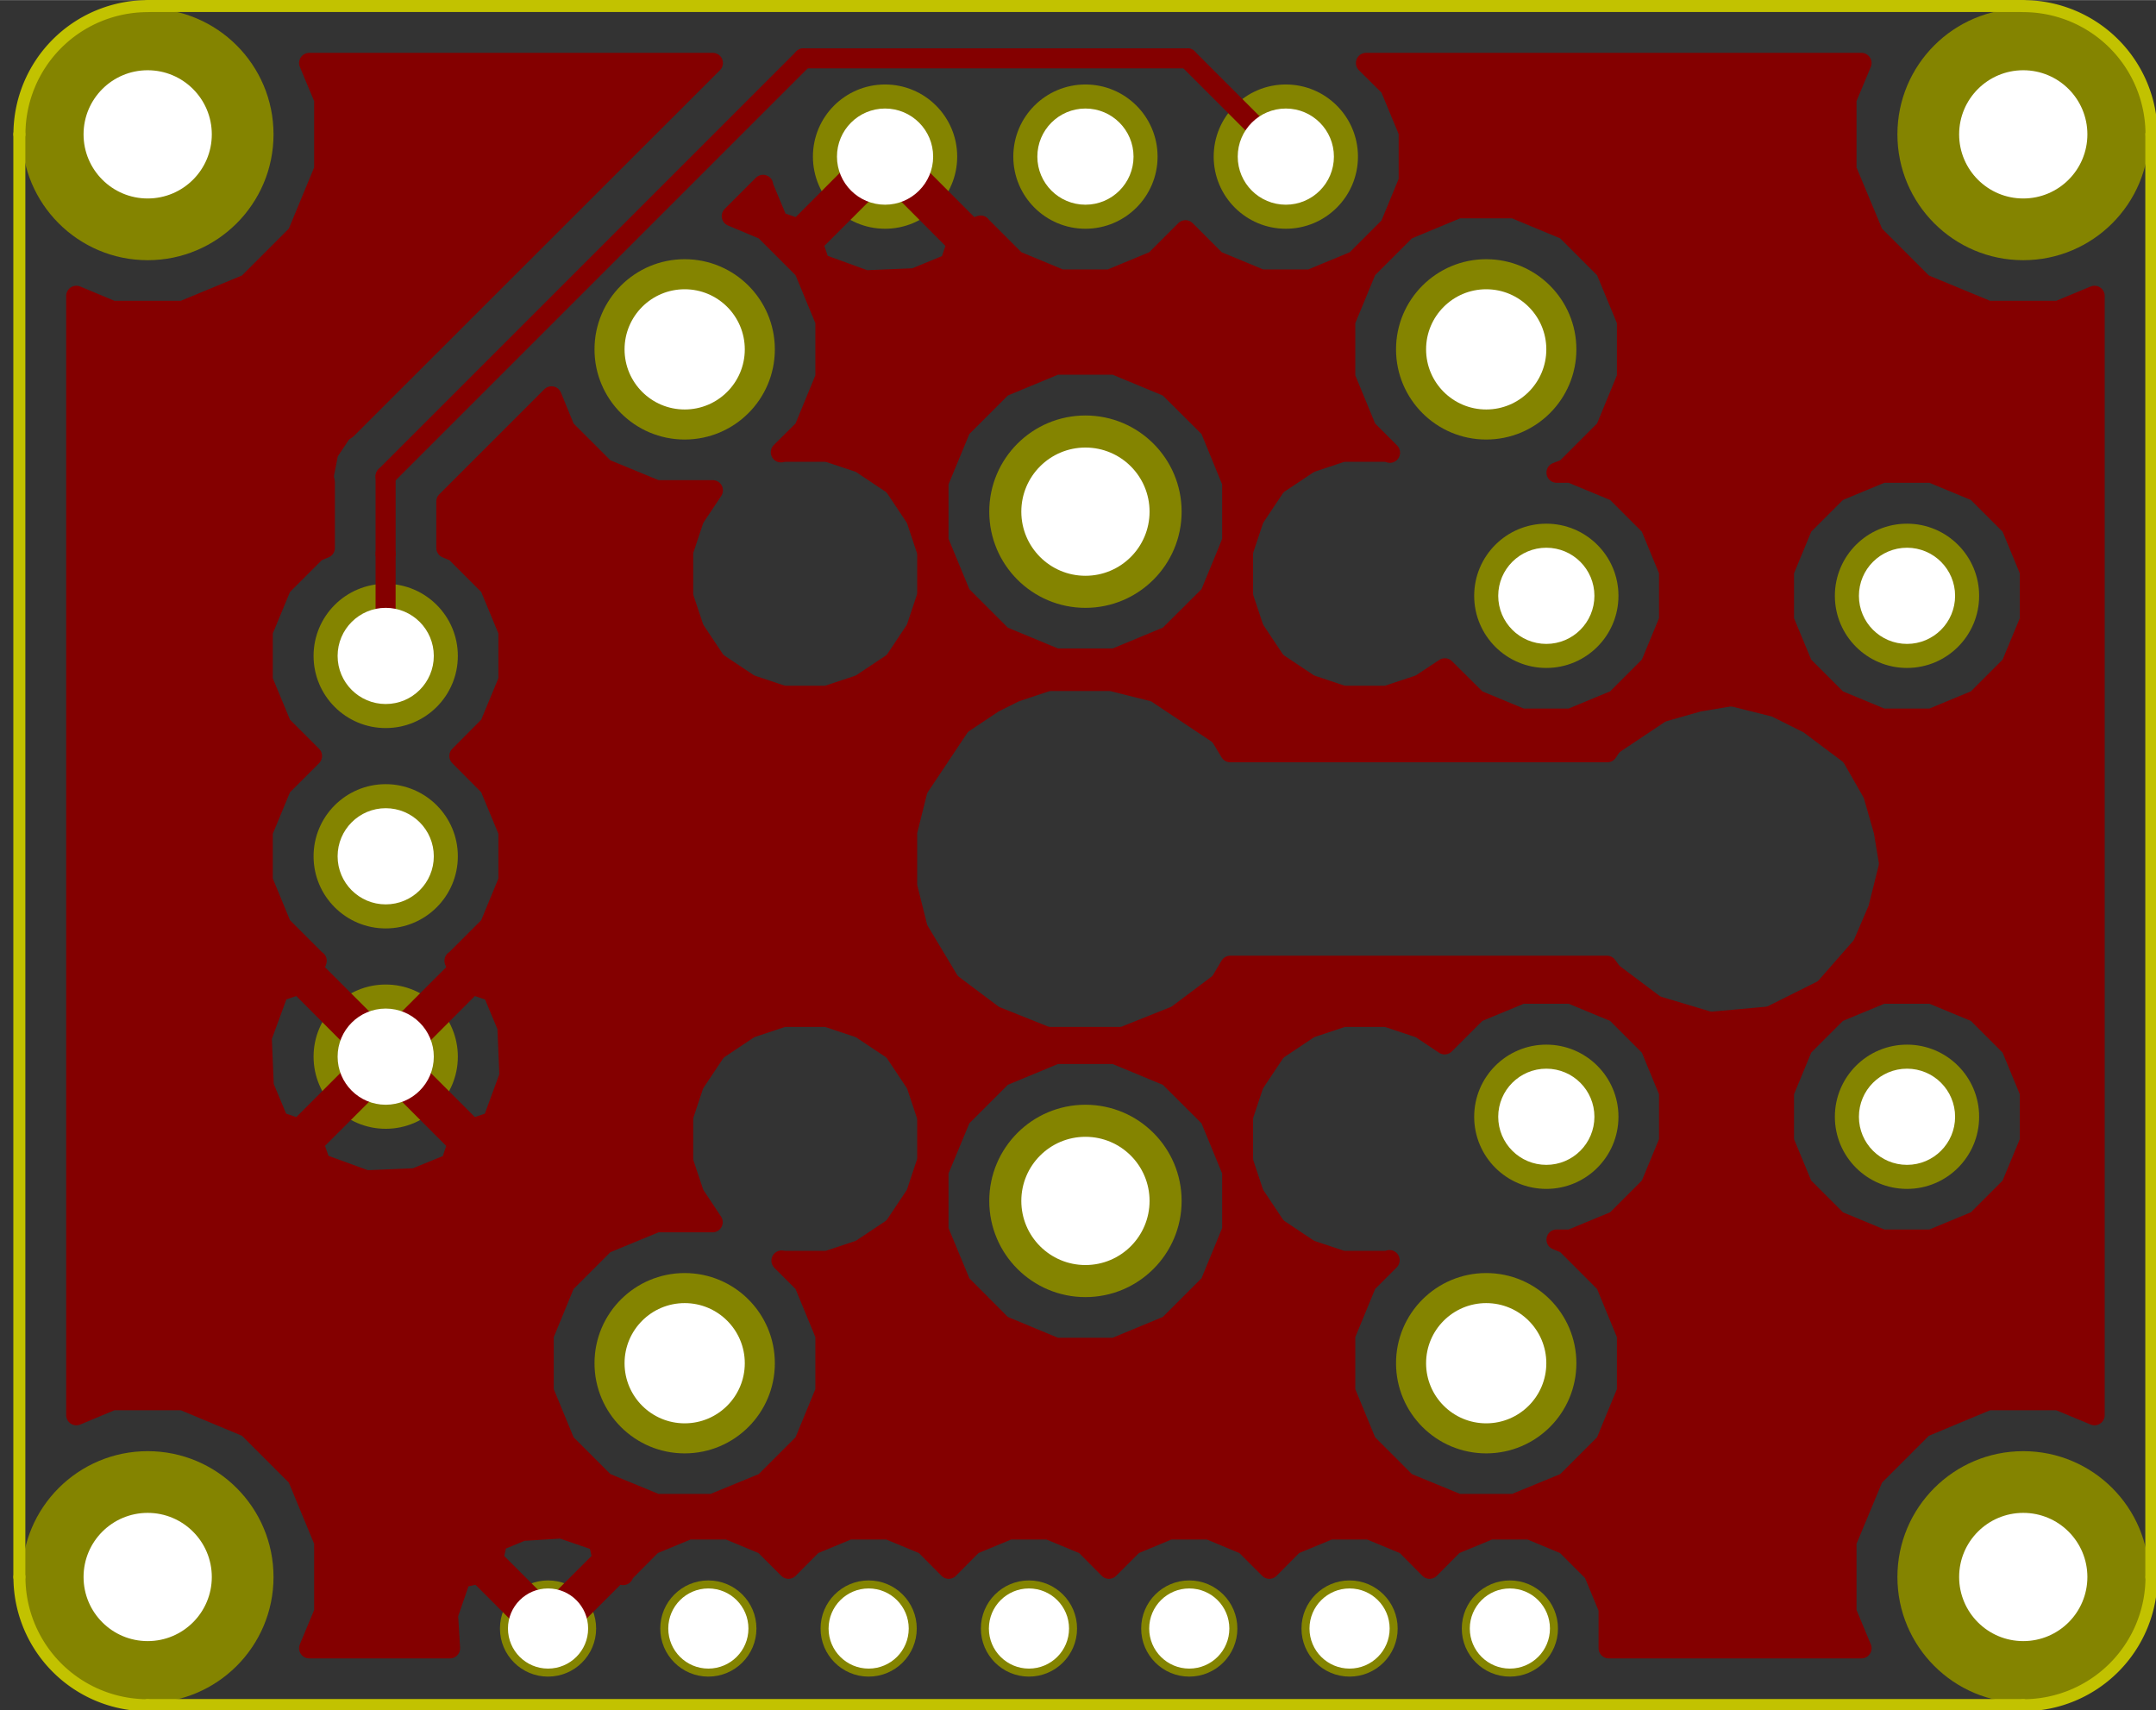 <?xml version="1.0" standalone="no"?>
 <!DOCTYPE svg PUBLIC "-//W3C//DTD SVG 1.1//EN" 
 "http://www.w3.org/Graphics/SVG/1.1/DTD/svg11.dtd"> 
<svg xmlns="http://www.w3.org/2000/svg" version="1.1" 
    width="2.69cm" height="2.134cm" viewBox="0 0 10590 8400 ">
<rect x="0" y="0" width="10590" height="8400" fill="#333333" stroke="none"/>
<title>SVG Picture created as WoodElf_03-F.Cu.svg date 2019/06/15 22:28:23 </title>
  <desc>Picture generated by PCBNEW </desc>
<g style="fill:#000000; fill-opacity:1;stroke:#000000; stroke-opacity:1;
stroke-linecap:round; stroke-linejoin:round; "
 transform="translate(0 0) scale(1 1)">
</g>
<g style="fill:#000000; fill-opacity:0.0; 
stroke:#000000; stroke-width:-0; stroke-opacity:1; 
stroke-linecap:round; stroke-linejoin:round;">
</g>
<g style="fill:#848400; fill-opacity:0.0; 
stroke:#848400; stroke-width:-0; stroke-opacity:1; 
stroke-linecap:round; stroke-linejoin:round;">
</g>
<g style="fill:#848400; fill-opacity:1.0; 
stroke:#848400; stroke-width:0; stroke-opacity:1; 
stroke-linecap:round; stroke-linejoin:round;">
<circle cx="725.394" cy="659.449" r="618.11" /> 
</g>
<g style="fill:#848400; fill-opacity:1.0; 
stroke:#848400; stroke-width:39.37; stroke-opacity:1; 
stroke-linecap:round; stroke-linejoin:round;">
</g>
<g style="fill:#848400; fill-opacity:1.0; 
stroke:#848400; stroke-width:0; stroke-opacity:1; 
stroke-linecap:round; stroke-linejoin:round;">
<circle cx="725.394" cy="7746.06" r="618.11" /> 
</g>
<g style="fill:#848400; fill-opacity:1.0; 
stroke:#848400; stroke-width:39.37; stroke-opacity:1; 
stroke-linecap:round; stroke-linejoin:round;">
</g>
<g style="fill:#848400; fill-opacity:1.0; 
stroke:#848400; stroke-width:0; stroke-opacity:1; 
stroke-linecap:round; stroke-linejoin:round;">
<circle cx="9937.99" cy="7746.06" r="618.11" /> 
</g>
<g style="fill:#848400; fill-opacity:1.0; 
stroke:#848400; stroke-width:39.37; stroke-opacity:1; 
stroke-linecap:round; stroke-linejoin:round;">
</g>
<g style="fill:#848400; fill-opacity:1.0; 
stroke:#848400; stroke-width:0; stroke-opacity:1; 
stroke-linecap:round; stroke-linejoin:round;">
<circle cx="9937.99" cy="659.449" r="618.11" /> 
</g>
<g style="fill:#848400; fill-opacity:1.0; 
stroke:#848400; stroke-width:39.37; stroke-opacity:1; 
stroke-linecap:round; stroke-linejoin:round;">
</g>
<g style="fill:#848400; fill-opacity:1.0; 
stroke:#848400; stroke-width:0; stroke-opacity:1; 
stroke-linecap:round; stroke-linejoin:round;">
<circle cx="7300.05" cy="1715.62" r="442.913" /> 
</g>
<g style="fill:#848400; fill-opacity:1.0; 
stroke:#848400; stroke-width:39.37; stroke-opacity:1; 
stroke-linecap:round; stroke-linejoin:round;">
</g>
<g style="fill:#848400; fill-opacity:1.0; 
stroke:#848400; stroke-width:0; stroke-opacity:1; 
stroke-linecap:round; stroke-linejoin:round;">
<circle cx="7300.05" cy="6695.94" r="442.913" /> 
</g>
<g style="fill:#848400; fill-opacity:1.0; 
stroke:#848400; stroke-width:39.37; stroke-opacity:1; 
stroke-linecap:round; stroke-linejoin:round;">
</g>
<g style="fill:#848400; fill-opacity:1.0; 
stroke:#848400; stroke-width:0; stroke-opacity:1; 
stroke-linecap:round; stroke-linejoin:round;">
<circle cx="5331.55" cy="2512.87" r="472.441" /> 
</g>
<g style="fill:#848400; fill-opacity:1.0; 
stroke:#848400; stroke-width:39.37; stroke-opacity:1; 
stroke-linecap:round; stroke-linejoin:round;">
</g>
<g style="fill:#848400; fill-opacity:1.0; 
stroke:#848400; stroke-width:0; stroke-opacity:1; 
stroke-linecap:round; stroke-linejoin:round;">
<circle cx="5331.55" cy="5898.69" r="472.441" /> 
</g>
<g style="fill:#848400; fill-opacity:1.0; 
stroke:#848400; stroke-width:39.37; stroke-opacity:1; 
stroke-linecap:round; stroke-linejoin:round;">
</g>
<g style="fill:#848400; fill-opacity:1.0; 
stroke:#848400; stroke-width:0; stroke-opacity:1; 
stroke-linecap:round; stroke-linejoin:round;">
<circle cx="3363.04" cy="1715.62" r="442.913" /> 
</g>
<g style="fill:#848400; fill-opacity:1.0; 
stroke:#848400; stroke-width:39.37; stroke-opacity:1; 
stroke-linecap:round; stroke-linejoin:round;">
</g>
<g style="fill:#848400; fill-opacity:1.0; 
stroke:#848400; stroke-width:0; stroke-opacity:1; 
stroke-linecap:round; stroke-linejoin:round;">
<circle cx="3363.04" cy="6695.94" r="442.913" /> 
</g>
<g style="fill:#848400; fill-opacity:1.0; 
stroke:#848400; stroke-width:39.37; stroke-opacity:1; 
stroke-linecap:round; stroke-linejoin:round;">
</g>
<g style="fill:#848400; fill-opacity:1.0; 
stroke:#848400; stroke-width:0; stroke-opacity:1; 
stroke-linecap:round; stroke-linejoin:round;">
<circle cx="1894.54" cy="5190.03" r="354.331" /> 
</g>
<g style="fill:#848400; fill-opacity:1.0; 
stroke:#848400; stroke-width:39.37; stroke-opacity:1; 
stroke-linecap:round; stroke-linejoin:round;">
</g>
<g style="fill:#848400; fill-opacity:1.0; 
stroke:#848400; stroke-width:0; stroke-opacity:1; 
stroke-linecap:round; stroke-linejoin:round;">
<circle cx="1894.54" cy="4205.78" r="354.331" /> 
</g>
<g style="fill:#848400; fill-opacity:1.0; 
stroke:#848400; stroke-width:39.37; stroke-opacity:1; 
stroke-linecap:round; stroke-linejoin:round;">
</g>
<g style="fill:#848400; fill-opacity:1.0; 
stroke:#848400; stroke-width:0; stroke-opacity:1; 
stroke-linecap:round; stroke-linejoin:round;">
<circle cx="1894.54" cy="3221.53" r="354.331" /> 
</g>
<g style="fill:#848400; fill-opacity:1.0; 
stroke:#848400; stroke-width:39.37; stroke-opacity:1; 
stroke-linecap:round; stroke-linejoin:round;">
</g>
<g style="fill:#848400; fill-opacity:1.0; 
stroke:#848400; stroke-width:0; stroke-opacity:1; 
stroke-linecap:round; stroke-linejoin:round;">
<circle cx="4347.29" cy="768.772" r="354.331" /> 
</g>
<g style="fill:#848400; fill-opacity:1.0; 
stroke:#848400; stroke-width:39.37; stroke-opacity:1; 
stroke-linecap:round; stroke-linejoin:round;">
</g>
<g style="fill:#848400; fill-opacity:1.0; 
stroke:#848400; stroke-width:0; stroke-opacity:1; 
stroke-linecap:round; stroke-linejoin:round;">
<circle cx="5331.55" cy="768.772" r="354.331" /> 
</g>
<g style="fill:#848400; fill-opacity:1.0; 
stroke:#848400; stroke-width:39.37; stroke-opacity:1; 
stroke-linecap:round; stroke-linejoin:round;">
</g>
<g style="fill:#848400; fill-opacity:1.0; 
stroke:#848400; stroke-width:0; stroke-opacity:1; 
stroke-linecap:round; stroke-linejoin:round;">
<circle cx="6315.8" cy="768.772" r="354.331" /> 
</g>
<g style="fill:#848400; fill-opacity:1.0; 
stroke:#848400; stroke-width:39.37; stroke-opacity:1; 
stroke-linecap:round; stroke-linejoin:round;">
</g>
<g style="fill:#848400; fill-opacity:1.0; 
stroke:#848400; stroke-width:0; stroke-opacity:1; 
stroke-linecap:round; stroke-linejoin:round;">
<circle cx="9366.98" cy="2926.25" r="354.331" /> 
</g>
<g style="fill:#848400; fill-opacity:1.0; 
stroke:#848400; stroke-width:39.37; stroke-opacity:1; 
stroke-linecap:round; stroke-linejoin:round;">
</g>
<g style="fill:#848400; fill-opacity:1.0; 
stroke:#848400; stroke-width:0; stroke-opacity:1; 
stroke-linecap:round; stroke-linejoin:round;">
<circle cx="7595.33" cy="2926.25" r="354.331" /> 
</g>
<g style="fill:#848400; fill-opacity:1.0; 
stroke:#848400; stroke-width:39.37; stroke-opacity:1; 
stroke-linecap:round; stroke-linejoin:round;">
</g>
<g style="fill:#848400; fill-opacity:1.0; 
stroke:#848400; stroke-width:0; stroke-opacity:1; 
stroke-linecap:round; stroke-linejoin:round;">
<circle cx="9366.98" cy="5485.31" r="354.331" /> 
</g>
<g style="fill:#848400; fill-opacity:1.0; 
stroke:#848400; stroke-width:39.37; stroke-opacity:1; 
stroke-linecap:round; stroke-linejoin:round;">
</g>
<g style="fill:#848400; fill-opacity:1.0; 
stroke:#848400; stroke-width:0; stroke-opacity:1; 
stroke-linecap:round; stroke-linejoin:round;">
<circle cx="7595.33" cy="5485.31" r="354.331" /> 
</g>
<g style="fill:#848400; fill-opacity:1.0; 
stroke:#848400; stroke-width:39.37; stroke-opacity:1; 
stroke-linecap:round; stroke-linejoin:round;">
</g>
<g style="fill:#848400; fill-opacity:1.0; 
stroke:#848400; stroke-width:0; stroke-opacity:1; 
stroke-linecap:round; stroke-linejoin:round;">
<circle cx="7416.34" cy="7999.18" r="236.22" /> 
</g>
<g style="fill:#848400; fill-opacity:1.0; 
stroke:#848400; stroke-width:39.37; stroke-opacity:1; 
stroke-linecap:round; stroke-linejoin:round;">
</g>
<g style="fill:#848400; fill-opacity:1.0; 
stroke:#848400; stroke-width:0; stroke-opacity:1; 
stroke-linecap:round; stroke-linejoin:round;">
<circle cx="4266.74" cy="7999.18" r="236.22" /> 
</g>
<g style="fill:#848400; fill-opacity:1.0; 
stroke:#848400; stroke-width:39.37; stroke-opacity:1; 
stroke-linecap:round; stroke-linejoin:round;">
</g>
<g style="fill:#848400; fill-opacity:1.0; 
stroke:#848400; stroke-width:0; stroke-opacity:1; 
stroke-linecap:round; stroke-linejoin:round;">
<circle cx="5054.14" cy="7999.18" r="236.22" /> 
</g>
<g style="fill:#848400; fill-opacity:1.0; 
stroke:#848400; stroke-width:39.37; stroke-opacity:1; 
stroke-linecap:round; stroke-linejoin:round;">
</g>
<g style="fill:#848400; fill-opacity:1.0; 
stroke:#848400; stroke-width:0; stroke-opacity:1; 
stroke-linecap:round; stroke-linejoin:round;">
<circle cx="2691.93" cy="7999.18" r="236.22" /> 
</g>
<g style="fill:#848400; fill-opacity:1.0; 
stroke:#848400; stroke-width:39.37; stroke-opacity:1; 
stroke-linecap:round; stroke-linejoin:round;">
</g>
<g style="fill:#848400; fill-opacity:1.0; 
stroke:#848400; stroke-width:0; stroke-opacity:1; 
stroke-linecap:round; stroke-linejoin:round;">
<circle cx="3479.33" cy="7999.18" r="236.22" /> 
</g>
<g style="fill:#848400; fill-opacity:1.0; 
stroke:#848400; stroke-width:39.37; stroke-opacity:1; 
stroke-linecap:round; stroke-linejoin:round;">
</g>
<g style="fill:#848400; fill-opacity:1.0; 
stroke:#848400; stroke-width:0; stroke-opacity:1; 
stroke-linecap:round; stroke-linejoin:round;">
<circle cx="5841.54" cy="7999.18" r="236.22" /> 
</g>
<g style="fill:#848400; fill-opacity:1.0; 
stroke:#848400; stroke-width:39.37; stroke-opacity:1; 
stroke-linecap:round; stroke-linejoin:round;">
</g>
<g style="fill:#848400; fill-opacity:1.0; 
stroke:#848400; stroke-width:0; stroke-opacity:1; 
stroke-linecap:round; stroke-linejoin:round;">
<circle cx="6628.94" cy="7999.18" r="236.22" /> 
</g>
<g style="fill:#848400; fill-opacity:1.0; 
stroke:#848400; stroke-width:39.37; stroke-opacity:1; 
stroke-linecap:round; stroke-linejoin:round;">
</g>
<g style="fill:#840000; fill-opacity:1.0; 
stroke:#840000; stroke-width:39.37; stroke-opacity:1; 
stroke-linecap:round; stroke-linejoin:round;">
</g>
<g style="fill:#840000; fill-opacity:1.0; 
stroke:#840000; stroke-width:98.425; stroke-opacity:1; 
stroke-linecap:round; stroke-linejoin:round;">
</g>
<g style="fill:#840000; fill-opacity:0.0; 
stroke:#840000; stroke-width:98.425; stroke-opacity:1; 
stroke-linecap:round; stroke-linejoin:round;">
<path d="M6315 768
L5833 286
" />
<path d="M5833 286
L3947 286
" />
<path d="M1894 2720
L1894 3221
" />
<path d="M1894 2339
L1894 2720
" />
<path d="M3947 286
L1894 2339
" />
</g>
<g style="fill:#840000; fill-opacity:1.0; 
stroke:#840000; stroke-width:100; stroke-opacity:1; 
stroke-linecap:round; stroke-linejoin:round;">
<polyline style="fill-rule:evenodd;"
points="1703,2106
1678,2123
1612,2222
1595,2309
1595,2309
1589,2339
1595,2368
1595,2690
1595,2690
1595,2691
1552,2709
1382,2879
1290,3101
1290,3341
1382,3563
1532,3713
1382,3863
1290,4085
1290,4325
1382,4548
1552,4718
1555,4719
1539,4764
1894,5119
2249,4764
2233,4719
2236,4718
2406,4548
2498,4325
2498,4094
4455,4094
4455,4194
4455,4344
4456,4356
4506,4556
4512,4570
4662,4820
4675,4834
4875,4984
4886,4991
5136,5091
5155,5094
5505,5094
5523,5091
5773,4991
5785,4984
5985,4834
5998,4820
6043,4744
7893,4744
7914,4773
7925,4784
8125,4934
8140,4942
8390,5017
8409,5019
8684,4994
8702,4989
8952,4864
8967,4852
9142,4652
9151,4639
9226,4464
9228,4456
9278,4256
9279,4236
9254,4086
9253,4081
9203,3906
9198,3894
9098,3719
9085,3704
8985,3629
8885,3554
8877,3550
8727,3475
8717,3471
8517,3421
8496,3420
8346,3445
8341,3446
8166,3496
8152,3503
7927,3653
7913,3667
7895,3694
6043,3694
5998,3619
5982,3603
5832,3503
5682,3403
5667,3396
5467,3346
5455,3344
5155,3344
5139,3347
4989,3397
4982,3400
4882,3450
4877,3453
4727,3553
4713,3567
4613,3717
4513,3867
4506,3882
4456,4082
4455,4094
2498,4094
2498,4085
2406,3863
2257,3713
2406,3563
2498,3341
2498,3101
2406,2879
2236,2709
2193,2691
2193,2463
2709,1947
2775,2108
2970,2303
3225,2408
3500,2408
3501,2408
3413,2540
3407,2552
3357,2702
3355,2718
3355,2818
3355,2918
3357,2934
3407,3084
3413,3096
3513,3246
3527,3259
3677,3359
3689,3365
3839,3415
3855,3418
4055,3418
4070,3415
4220,3365
4232,3359
4382,3259
4396,3246
4496,3096
4502,3084
4552,2934
4555,2918
4555,2718
4552,2702
4502,2552
4496,2540
4396,2390
4382,2376
4371,2369
4609,2369
4609,2656
4719,2922
4922,3125
5187,3235
5475,3235
5740,3125
5944,2922
6028,2718
6105,2718
6105,2918
6107,2934
6157,3084
6163,3096
6263,3246
6277,3259
6427,3359
6439,3365
6589,3415
6605,3418
6805,3418
6820,3415
6970,3365
6982,3359
7097,3283
7253,3438
7475,3530
7715,3530
7937,3438
8107,3268
8199,3046
8199,2806
8762,2806
8762,3046
8854,3268
9024,3438
9246,3530
9487,3530
9709,3438
9879,3268
9971,3046
9971,2806
9879,2583
9709,2413
9487,2321
9246,2321
9024,2413
8854,2583
8762,2806
8199,2806
8107,2583
7937,2413
7715,2321
7646,2321
7692,2303
7887,2108
7992,1853
7992,1577
7887,1323
7692,1128
7437,1022
7162,1022
6907,1128
6712,1323
6607,1577
6607,1853
6712,2108
6827,2223
6820,2220
6805,2218
6605,2218
6589,2220
6439,2270
6427,2276
6277,2376
6263,2390
6163,2540
6157,2552
6107,2702
6105,2718
6028,2718
6053,2656
6053,2369
5944,2103
5740,1900
5475,1790
5187,1790
4922,1900
4719,2103
4609,2369
4371,2369
4232,2276
4220,2270
4070,2220
4055,2218
4005,2218
3855,2218
3839,2220
3836,2221
3950,2108
4055,1853
4055,1577
3950,1323
3821,1194
3992,1194
4026,1295
4252,1377
4492,1367
4667,1295
4701,1194
4347,839
3992,1194
3821,1194
3755,1128
3595,1061
3748,908
3748,914
3821,1089
3922,1123
4276,768
4271,763
4341,692
4347,698
4352,692
4423,763
4418,768
4772,1123
4817,1108
4819,1111
4989,1281
5211,1373
5451,1373
5673,1281
5823,1131
5973,1281
6195,1373
6436,1373
6658,1281
6828,1111
6920,888
6920,648
6828,426
6710,309
9143,309
9069,486
9069,832
9202,1151
9446,1395
9765,1527
10110,1527
10288,1453
10288,6951
10110,6877
9765,6877
9446,7010
9202,7254
9069,7573
9069,7918
9143,8096
7902,8096
7902,8095
7902,7902
7828,7723
7691,7586
7513,7512
7319,7512
7140,7586
7022,7705
6904,7586
6725,7512
6532,7512
6353,7586
6235,7705
6116,7586
5938,7512
5744,7512
5566,7586
5447,7705
5329,7586
5150,7512
4957,7512
4778,7586
4660,7705
4542,7586
4363,7512
4170,7512
3991,7586
3873,7705
3754,7586
3576,7512
3382,7512
3203,7586
3067,7723
3061,7736
3031,7730
2762,7999
2768,8004
2697,8075
2691,8069
2686,8075
2615,8004
2621,7999
2352,7730
2263,7749
2200,7932
2210,8096
1519,8096
1593,7918
1593,7659
2422,7659
2691,7928
2960,7659
2941,7570
2758,7507
2565,7519
2442,7570
2422,7659
1593,7659
1593,7573
1461,7254
1217,7010
898,6877
552,6877
375,6951
375,6558
2670,6558
2670,6833
2775,7088
2970,7283
3225,7388
3500,7388
3755,7283
3950,7088
4055,6833
4055,6558
3950,6303
3839,6192
3839,6192
3855,6194
4055,6194
4070,6192
4220,6142
4232,6136
4382,6036
4396,6022
4496,5872
4502,5860
4537,5754
4609,5754
4609,6042
4719,6307
4922,6511
5187,6621
5475,6621
5740,6511
5944,6307
6053,6042
6053,5754
5946,5494
6105,5494
6105,5694
6107,5710
6157,5860
6163,5872
6263,6022
6277,6036
6427,6136
6439,6142
6589,6192
6605,6194
6805,6194
6820,6192
6825,6190
6712,6303
6607,6558
6607,6833
6712,7088
6907,7283
7162,7388
7437,7388
7692,7283
7887,7088
7992,6833
7992,6558
7887,6303
7692,6108
7646,6089
7715,6089
7937,5997
8107,5827
8199,5605
8199,5365
8762,5365
8762,5605
8854,5827
9024,5997
9246,6089
9487,6089
9709,5997
9879,5827
9971,5605
9971,5365
9879,5142
9709,4972
9487,4880
9246,4880
9024,4972
8854,5142
8762,5365
8199,5365
8107,5142
7937,4972
7715,4880
7475,4880
7253,4972
7096,5129
6982,5053
6970,5047
6820,4997
6805,4994
6755,4994
6605,4994
6589,4997
6439,5047
6427,5053
6277,5153
6263,5167
6163,5317
6157,5328
6107,5478
6105,5494
5946,5494
5944,5489
5740,5286
5475,5176
5187,5176
4922,5286
4719,5489
4609,5754
4537,5754
4552,5710
4555,5694
4555,5494
4552,5478
4502,5328
4496,5317
4396,5167
4382,5153
4232,5053
4220,5047
4070,4997
4055,4994
4005,4994
3855,4994
3839,4997
3689,5047
3677,5053
3527,5153
3513,5167
3413,5317
3407,5328
3357,5478
3355,5494
3355,5594
3355,5694
3357,5710
3407,5860
3413,5872
3500,6003
3225,6003
2970,6108
2775,6303
2670,6558
375,6558
375,5615
1539,5615
1574,5716
1799,5798
2039,5788
2215,5716
2249,5615
1894,5260
1539,5615
375,5615
375,5095
1285,5095
1295,5335
1368,5510
1469,5544
1823,5190
1965,5190
2319,5544
2420,5510
2503,5284
2493,5044
2420,4869
2319,4835
1965,5190
1823,5190
1469,4835
1368,4869
1285,5095
375,5095
375,1453
552,1527
898,1527
1217,1395
1461,1151
1593,832
1593,486
1519,309
3501,309
1703,2106
" /> 
</g>
<g style="fill:#FFFFFF; fill-opacity:1.0; 
stroke:#FFFFFF; stroke-width:100; stroke-opacity:1; 
stroke-linecap:round; stroke-linejoin:round;">
</g>
<g style="fill:#FFFFFF; fill-opacity:1.0; 
stroke:#FFFFFF; stroke-width:0; stroke-opacity:1; 
stroke-linecap:round; stroke-linejoin:round;">
<circle cx="725.394" cy="659.449" r="314.961" /> 
</g>
<g style="fill:#FFFFFF; fill-opacity:1.0; 
stroke:#FFFFFF; stroke-width:39.37; stroke-opacity:1; 
stroke-linecap:round; stroke-linejoin:round;">
</g>
<g style="fill:#FFFFFF; fill-opacity:1.0; 
stroke:#FFFFFF; stroke-width:0; stroke-opacity:1; 
stroke-linecap:round; stroke-linejoin:round;">
<circle cx="725.394" cy="7746.06" r="314.961" /> 
</g>
<g style="fill:#FFFFFF; fill-opacity:1.0; 
stroke:#FFFFFF; stroke-width:39.37; stroke-opacity:1; 
stroke-linecap:round; stroke-linejoin:round;">
</g>
<g style="fill:#FFFFFF; fill-opacity:1.0; 
stroke:#FFFFFF; stroke-width:0; stroke-opacity:1; 
stroke-linecap:round; stroke-linejoin:round;">
<circle cx="9937.99" cy="7746.06" r="314.961" /> 
</g>
<g style="fill:#FFFFFF; fill-opacity:1.0; 
stroke:#FFFFFF; stroke-width:39.37; stroke-opacity:1; 
stroke-linecap:round; stroke-linejoin:round;">
</g>
<g style="fill:#FFFFFF; fill-opacity:1.0; 
stroke:#FFFFFF; stroke-width:0; stroke-opacity:1; 
stroke-linecap:round; stroke-linejoin:round;">
<circle cx="9937.99" cy="659.449" r="314.961" /> 
</g>
<g style="fill:#FFFFFF; fill-opacity:1.0; 
stroke:#FFFFFF; stroke-width:39.37; stroke-opacity:1; 
stroke-linecap:round; stroke-linejoin:round;">
</g>
<g style="fill:#FFFFFF; fill-opacity:1.0; 
stroke:#FFFFFF; stroke-width:0; stroke-opacity:1; 
stroke-linecap:round; stroke-linejoin:round;">
<circle cx="7300.05" cy="1715.62" r="295.276" /> 
</g>
<g style="fill:#FFFFFF; fill-opacity:1.0; 
stroke:#FFFFFF; stroke-width:39.37; stroke-opacity:1; 
stroke-linecap:round; stroke-linejoin:round;">
</g>
<g style="fill:#FFFFFF; fill-opacity:1.0; 
stroke:#FFFFFF; stroke-width:0; stroke-opacity:1; 
stroke-linecap:round; stroke-linejoin:round;">
<circle cx="7300.05" cy="6695.94" r="295.276" /> 
</g>
<g style="fill:#FFFFFF; fill-opacity:1.0; 
stroke:#FFFFFF; stroke-width:39.37; stroke-opacity:1; 
stroke-linecap:round; stroke-linejoin:round;">
</g>
<g style="fill:#FFFFFF; fill-opacity:1.0; 
stroke:#FFFFFF; stroke-width:0; stroke-opacity:1; 
stroke-linecap:round; stroke-linejoin:round;">
<circle cx="5331.55" cy="2512.87" r="314.961" /> 
</g>
<g style="fill:#FFFFFF; fill-opacity:1.0; 
stroke:#FFFFFF; stroke-width:39.37; stroke-opacity:1; 
stroke-linecap:round; stroke-linejoin:round;">
</g>
<g style="fill:#FFFFFF; fill-opacity:1.0; 
stroke:#FFFFFF; stroke-width:0; stroke-opacity:1; 
stroke-linecap:round; stroke-linejoin:round;">
<circle cx="5331.55" cy="5898.69" r="314.961" /> 
</g>
<g style="fill:#FFFFFF; fill-opacity:1.0; 
stroke:#FFFFFF; stroke-width:39.37; stroke-opacity:1; 
stroke-linecap:round; stroke-linejoin:round;">
</g>
<g style="fill:#FFFFFF; fill-opacity:1.0; 
stroke:#FFFFFF; stroke-width:0; stroke-opacity:1; 
stroke-linecap:round; stroke-linejoin:round;">
<circle cx="3363.04" cy="1715.62" r="295.276" /> 
</g>
<g style="fill:#FFFFFF; fill-opacity:1.0; 
stroke:#FFFFFF; stroke-width:39.37; stroke-opacity:1; 
stroke-linecap:round; stroke-linejoin:round;">
</g>
<g style="fill:#FFFFFF; fill-opacity:1.0; 
stroke:#FFFFFF; stroke-width:0; stroke-opacity:1; 
stroke-linecap:round; stroke-linejoin:round;">
<circle cx="3363.04" cy="6695.94" r="295.276" /> 
</g>
<g style="fill:#FFFFFF; fill-opacity:1.0; 
stroke:#FFFFFF; stroke-width:39.37; stroke-opacity:1; 
stroke-linecap:round; stroke-linejoin:round;">
</g>
<g style="fill:#FFFFFF; fill-opacity:1.0; 
stroke:#FFFFFF; stroke-width:0; stroke-opacity:1; 
stroke-linecap:round; stroke-linejoin:round;">
<circle cx="1894.54" cy="5190.03" r="236.22" /> 
</g>
<g style="fill:#FFFFFF; fill-opacity:1.0; 
stroke:#FFFFFF; stroke-width:39.37; stroke-opacity:1; 
stroke-linecap:round; stroke-linejoin:round;">
</g>
<g style="fill:#FFFFFF; fill-opacity:1.0; 
stroke:#FFFFFF; stroke-width:0; stroke-opacity:1; 
stroke-linecap:round; stroke-linejoin:round;">
<circle cx="1894.54" cy="4205.78" r="236.22" /> 
</g>
<g style="fill:#FFFFFF; fill-opacity:1.0; 
stroke:#FFFFFF; stroke-width:39.37; stroke-opacity:1; 
stroke-linecap:round; stroke-linejoin:round;">
</g>
<g style="fill:#FFFFFF; fill-opacity:1.0; 
stroke:#FFFFFF; stroke-width:0; stroke-opacity:1; 
stroke-linecap:round; stroke-linejoin:round;">
<circle cx="1894.54" cy="3221.53" r="236.22" /> 
</g>
<g style="fill:#FFFFFF; fill-opacity:1.0; 
stroke:#FFFFFF; stroke-width:39.37; stroke-opacity:1; 
stroke-linecap:round; stroke-linejoin:round;">
</g>
<g style="fill:#FFFFFF; fill-opacity:1.0; 
stroke:#FFFFFF; stroke-width:0; stroke-opacity:1; 
stroke-linecap:round; stroke-linejoin:round;">
<circle cx="4347.29" cy="768.772" r="236.22" /> 
</g>
<g style="fill:#FFFFFF; fill-opacity:1.0; 
stroke:#FFFFFF; stroke-width:39.37; stroke-opacity:1; 
stroke-linecap:round; stroke-linejoin:round;">
</g>
<g style="fill:#FFFFFF; fill-opacity:1.0; 
stroke:#FFFFFF; stroke-width:0; stroke-opacity:1; 
stroke-linecap:round; stroke-linejoin:round;">
<circle cx="5331.55" cy="768.772" r="236.22" /> 
</g>
<g style="fill:#FFFFFF; fill-opacity:1.0; 
stroke:#FFFFFF; stroke-width:39.37; stroke-opacity:1; 
stroke-linecap:round; stroke-linejoin:round;">
</g>
<g style="fill:#FFFFFF; fill-opacity:1.0; 
stroke:#FFFFFF; stroke-width:0; stroke-opacity:1; 
stroke-linecap:round; stroke-linejoin:round;">
<circle cx="6315.8" cy="768.772" r="236.22" /> 
</g>
<g style="fill:#FFFFFF; fill-opacity:1.0; 
stroke:#FFFFFF; stroke-width:39.37; stroke-opacity:1; 
stroke-linecap:round; stroke-linejoin:round;">
</g>
<g style="fill:#FFFFFF; fill-opacity:1.0; 
stroke:#FFFFFF; stroke-width:0; stroke-opacity:1; 
stroke-linecap:round; stroke-linejoin:round;">
<circle cx="9366.98" cy="2926.25" r="236.22" /> 
</g>
<g style="fill:#FFFFFF; fill-opacity:1.0; 
stroke:#FFFFFF; stroke-width:39.37; stroke-opacity:1; 
stroke-linecap:round; stroke-linejoin:round;">
</g>
<g style="fill:#FFFFFF; fill-opacity:1.0; 
stroke:#FFFFFF; stroke-width:0; stroke-opacity:1; 
stroke-linecap:round; stroke-linejoin:round;">
<circle cx="7595.33" cy="2926.25" r="236.22" /> 
</g>
<g style="fill:#FFFFFF; fill-opacity:1.0; 
stroke:#FFFFFF; stroke-width:39.37; stroke-opacity:1; 
stroke-linecap:round; stroke-linejoin:round;">
</g>
<g style="fill:#FFFFFF; fill-opacity:1.0; 
stroke:#FFFFFF; stroke-width:0; stroke-opacity:1; 
stroke-linecap:round; stroke-linejoin:round;">
<circle cx="9366.98" cy="5485.31" r="236.22" /> 
</g>
<g style="fill:#FFFFFF; fill-opacity:1.0; 
stroke:#FFFFFF; stroke-width:39.37; stroke-opacity:1; 
stroke-linecap:round; stroke-linejoin:round;">
</g>
<g style="fill:#FFFFFF; fill-opacity:1.0; 
stroke:#FFFFFF; stroke-width:0; stroke-opacity:1; 
stroke-linecap:round; stroke-linejoin:round;">
<circle cx="7595.33" cy="5485.31" r="236.22" /> 
</g>
<g style="fill:#FFFFFF; fill-opacity:1.0; 
stroke:#FFFFFF; stroke-width:39.37; stroke-opacity:1; 
stroke-linecap:round; stroke-linejoin:round;">
</g>
<g style="fill:#FFFFFF; fill-opacity:1.0; 
stroke:#FFFFFF; stroke-width:0; stroke-opacity:1; 
stroke-linecap:round; stroke-linejoin:round;">
<circle cx="7416.34" cy="7999.18" r="196.85" /> 
</g>
<g style="fill:#FFFFFF; fill-opacity:1.0; 
stroke:#FFFFFF; stroke-width:39.37; stroke-opacity:1; 
stroke-linecap:round; stroke-linejoin:round;">
</g>
<g style="fill:#FFFFFF; fill-opacity:1.0; 
stroke:#FFFFFF; stroke-width:0; stroke-opacity:1; 
stroke-linecap:round; stroke-linejoin:round;">
<circle cx="4266.74" cy="7999.18" r="196.85" /> 
</g>
<g style="fill:#FFFFFF; fill-opacity:1.0; 
stroke:#FFFFFF; stroke-width:39.37; stroke-opacity:1; 
stroke-linecap:round; stroke-linejoin:round;">
</g>
<g style="fill:#FFFFFF; fill-opacity:1.0; 
stroke:#FFFFFF; stroke-width:0; stroke-opacity:1; 
stroke-linecap:round; stroke-linejoin:round;">
<circle cx="5054.14" cy="7999.18" r="196.85" /> 
</g>
<g style="fill:#FFFFFF; fill-opacity:1.0; 
stroke:#FFFFFF; stroke-width:39.37; stroke-opacity:1; 
stroke-linecap:round; stroke-linejoin:round;">
</g>
<g style="fill:#FFFFFF; fill-opacity:1.0; 
stroke:#FFFFFF; stroke-width:0; stroke-opacity:1; 
stroke-linecap:round; stroke-linejoin:round;">
<circle cx="2691.93" cy="7999.18" r="196.85" /> 
</g>
<g style="fill:#FFFFFF; fill-opacity:1.0; 
stroke:#FFFFFF; stroke-width:39.37; stroke-opacity:1; 
stroke-linecap:round; stroke-linejoin:round;">
</g>
<g style="fill:#FFFFFF; fill-opacity:1.0; 
stroke:#FFFFFF; stroke-width:0; stroke-opacity:1; 
stroke-linecap:round; stroke-linejoin:round;">
<circle cx="3479.33" cy="7999.18" r="196.85" /> 
</g>
<g style="fill:#FFFFFF; fill-opacity:1.0; 
stroke:#FFFFFF; stroke-width:39.37; stroke-opacity:1; 
stroke-linecap:round; stroke-linejoin:round;">
</g>
<g style="fill:#FFFFFF; fill-opacity:1.0; 
stroke:#FFFFFF; stroke-width:0; stroke-opacity:1; 
stroke-linecap:round; stroke-linejoin:round;">
<circle cx="5841.54" cy="7999.18" r="196.85" /> 
</g>
<g style="fill:#FFFFFF; fill-opacity:1.0; 
stroke:#FFFFFF; stroke-width:39.37; stroke-opacity:1; 
stroke-linecap:round; stroke-linejoin:round;">
</g>
<g style="fill:#FFFFFF; fill-opacity:1.0; 
stroke:#FFFFFF; stroke-width:0; stroke-opacity:1; 
stroke-linecap:round; stroke-linejoin:round;">
<circle cx="6628.94" cy="7999.18" r="196.85" /> 
</g>
<g style="fill:#FFFFFF; fill-opacity:1.0; 
stroke:#FFFFFF; stroke-width:39.37; stroke-opacity:1; 
stroke-linecap:round; stroke-linejoin:round;">
</g>
<g style="fill:#000000; fill-opacity:1.0; 
stroke:#000000; stroke-width:39.37; stroke-opacity:1; 
stroke-linecap:round; stroke-linejoin:round;">
</g>
<g style="fill:#C2C200; fill-opacity:1.0; 
stroke:#C2C200; stroke-width:39.37; stroke-opacity:1; 
stroke-linecap:round; stroke-linejoin:round;">
</g>
<g style="fill:#C2C200; fill-opacity:1.0; 
stroke:#C2C200; stroke-width:59.055; stroke-opacity:1; 
stroke-linecap:round; stroke-linejoin:round;">
</g>
<g style="fill:#C2C200; fill-opacity:0.0; 
stroke:#C2C200; stroke-width:59.055; stroke-opacity:1; 
stroke-linecap:round; stroke-linejoin:round;">
<path d="M10567 659
L10567 7746
" />
<path d="M10567.9 659.449 A629.921 629.921 0.0 0 0 9937.99 29.528 " />
<path d="M9937.99 8375.98 A629.921 629.921 0.0 0 0 10567.9 7746.06 " />
<path d="M725.394 29.528 A629.921 629.921 0.0 0 0 95.472 659.449 " />
<path d="M95 7746
L95 659
" />
<path d="M9937 8375
L725 8375
" />
<path d="M9937 29
L725 29
" />
<path d="M95.472 7746.06 A629.921 629.921 0.0 0 0 725.394 8375.98 " />
</g> 
</svg>
